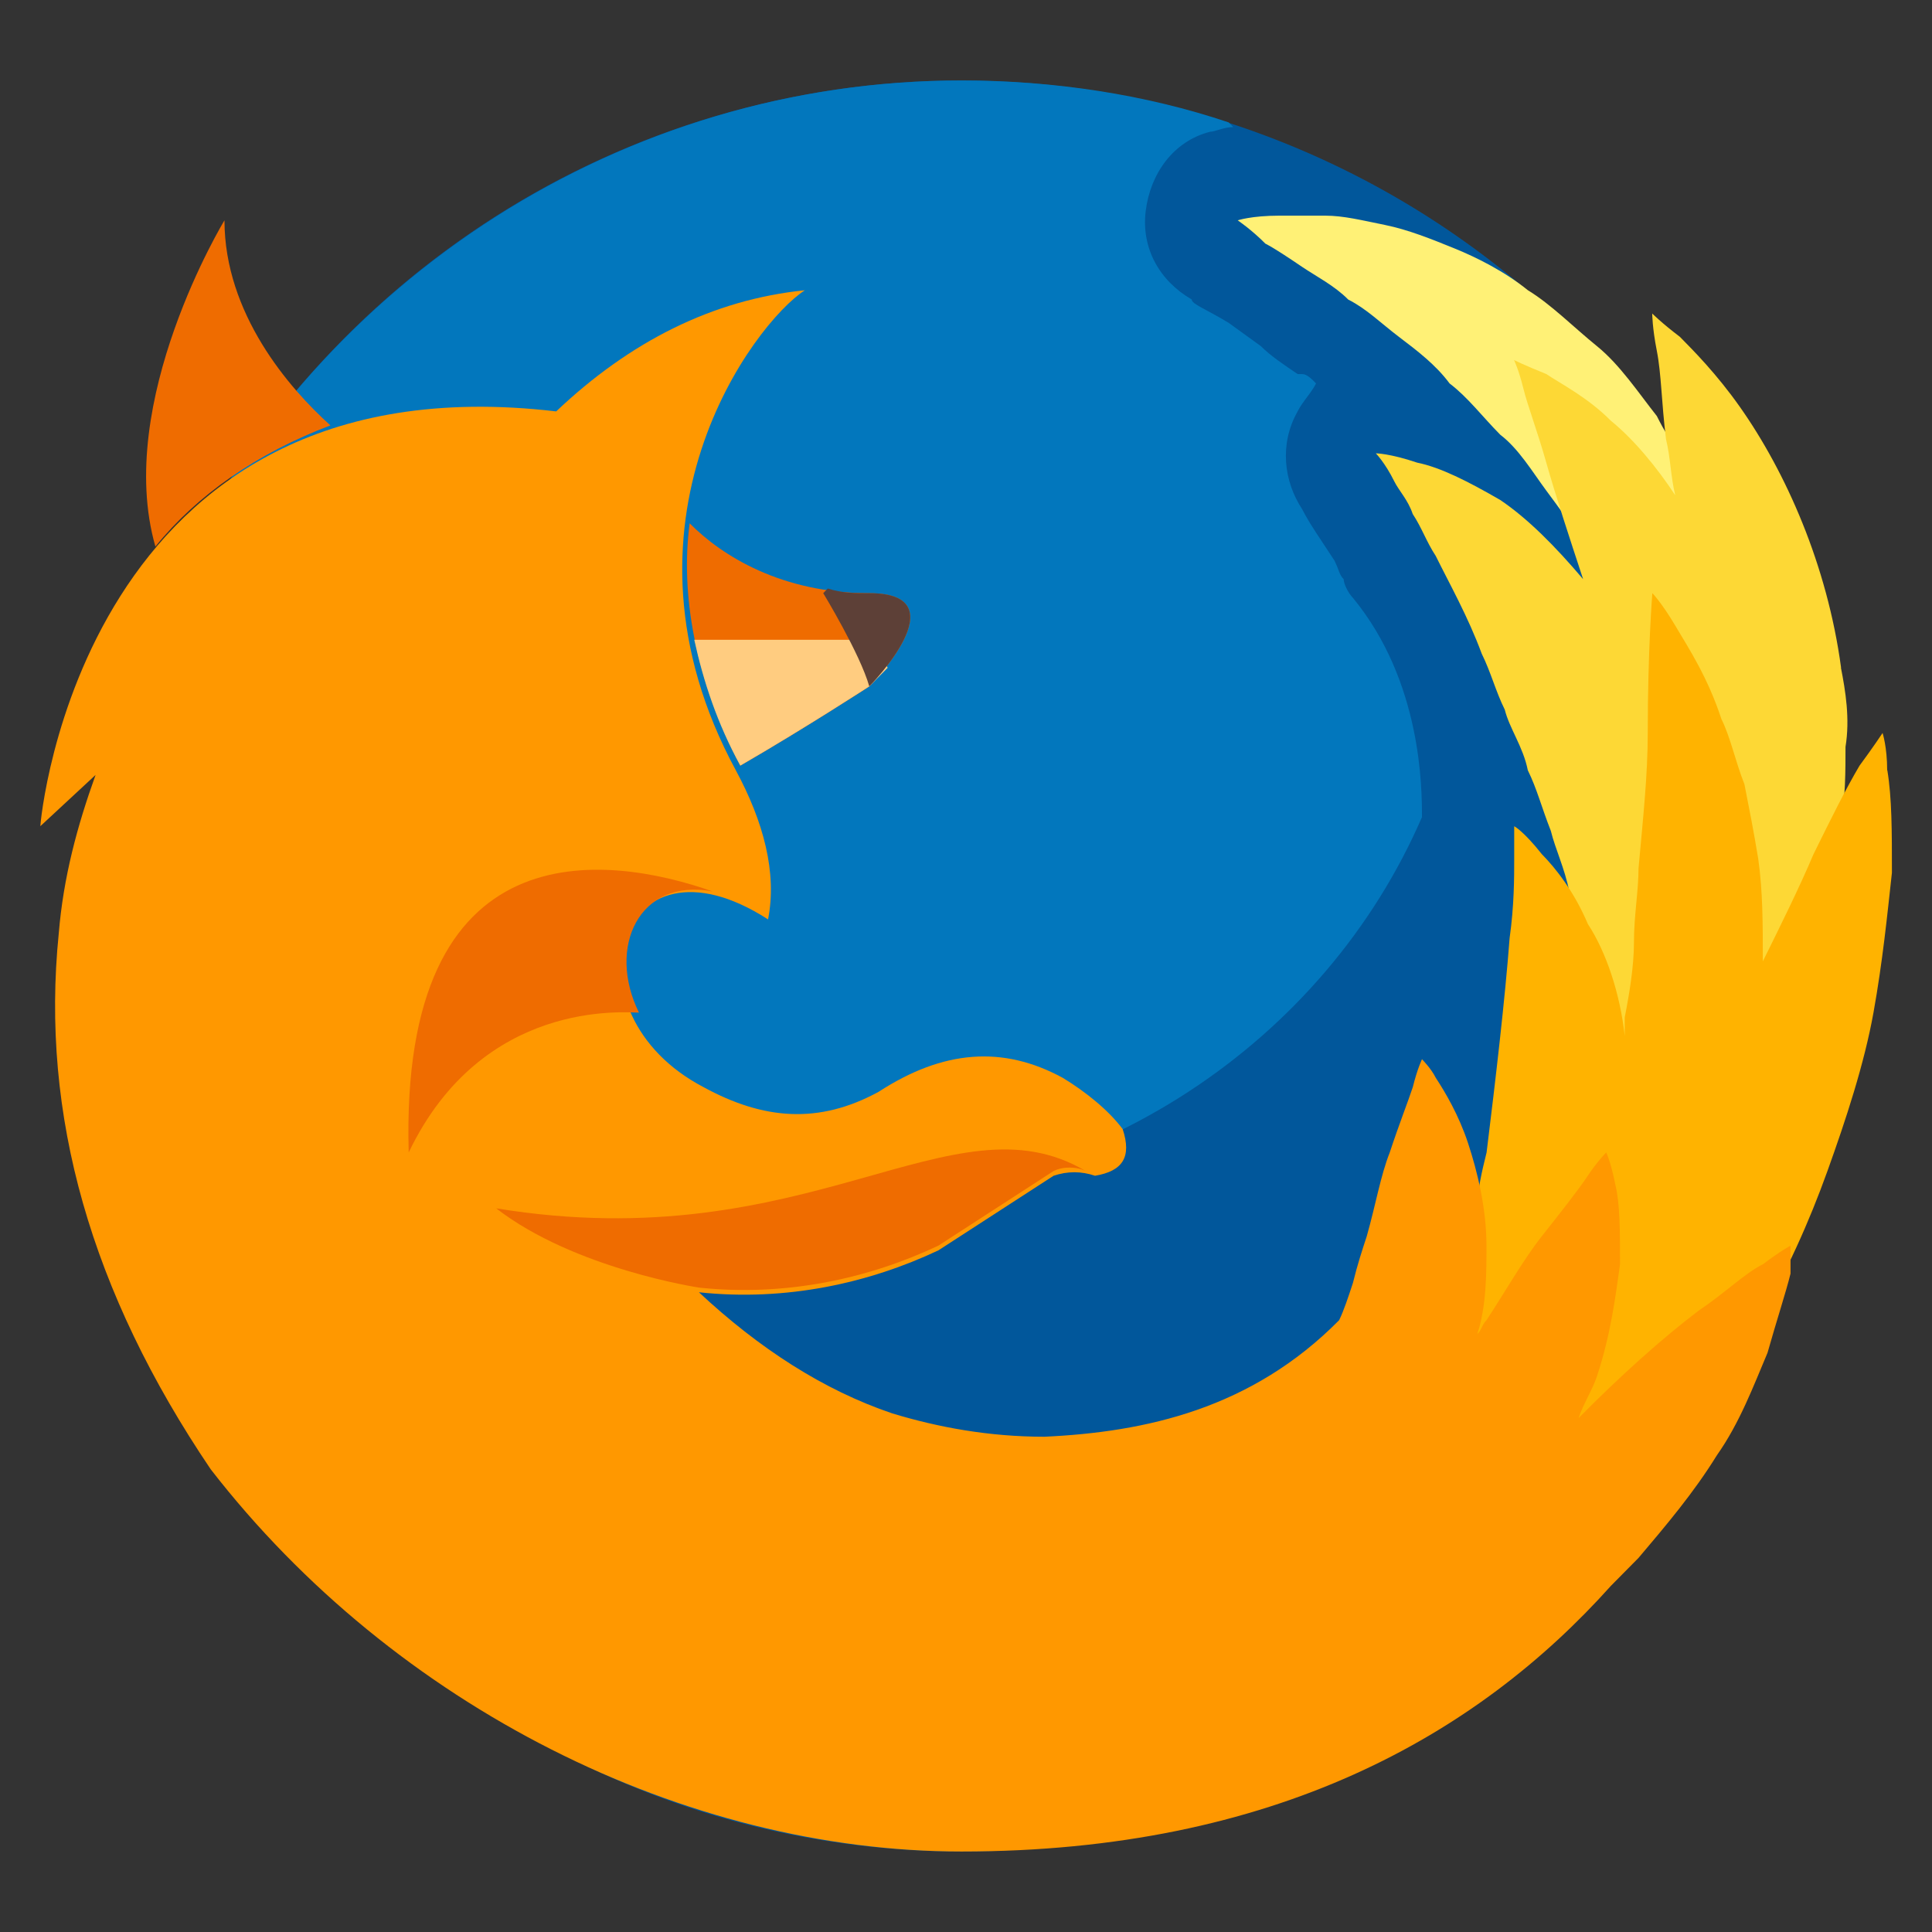 <?xml version="1.0" encoding="UTF-8"?>
<svg width="48px" height="48px" version="1.1" viewBox="0 0 48 48" xmlns="http://www.w3.org/2000/svg">
 <rect x="0" y="0" width="48" height="48" fill="#333333" stroke="none"/>
 <path d="m23.886 2a21.741 22 0 1 0 0 44 21.741 22 0 1 0 0-44z" fill="#01579b" stroke-width="1.151"/>
 <path d="m35.328 20.295c0-0.695 0-3.358-1.716-5.442-0.114-0.116-0.229-0.347-0.229-0.463-0.114-0.116-0.114-0.232-0.229-0.463l-0.458-0.695c-0.229-0.347-0.343-0.579-0.343-0.579-0.458-0.695-0.572-1.621-0.114-2.432 0.114-0.232 0.343-0.463 0.458-0.695-0.114-0.116-0.229-0.232-0.343-0.232h-0.114c-0.343-0.232-0.687-0.463-0.915-0.695l-0.801-0.579c-0.572-0.347-0.915-0.463-0.915-0.579-0.801-0.463-1.259-1.274-1.144-2.2 0.114-0.926 0.687-1.737 1.602-1.968 0.114 0 0.343-0.116 0.572-0.116l-0.114-0.116c-2.06-0.695-4.348-1.042-6.637-1.042-8.468 0-15.905 4.979-19.453 12.158v0.579c0 8.337 7.209 15.053 16.02 15.053 6.751 0 12.473-3.937 14.876-9.495z" fill="#0277bd" stroke-width="1.151"/>
 <path d="m30.751 5.474s0.343-0.116 1.03-0.116h1.144c0.458 0 0.915 0.116 1.488 0.232 0.572 0.116 1.144 0.347 1.716 0.579 0.572 0.232 1.259 0.579 1.831 1.042 0.572 0.347 1.144 0.926 1.716 1.389s1.03 1.158 1.488 1.737c0.343 0.695 0.801 1.274 1.144 1.968 0.343 0.695 0.572 1.389 0.801 2.084 0.229 0.695 0.343 1.389 0.458 1.968 0.114 0.695 0.114 1.274 0.114 1.737v0.811c0 0.232 0 0.463-0.114 0.695 0 0.463-0.114 0.811-0.114 1.158 0 0.579-0.114 0.926-0.114 0.926s-0.229-0.347-0.458-0.926c-0.114-0.232-0.343-0.579-0.458-1.042-0.114-0.347-0.343-0.811-0.572-1.274-0.229-0.463-0.458-0.926-0.687-1.505-0.229-0.463-0.572-1.042-0.801-1.621s-0.572-1.042-0.915-1.621c-0.343-0.579-0.687-1.042-1.03-1.505-0.343-0.463-0.687-1.042-1.144-1.389-0.458-0.463-0.801-0.926-1.259-1.274-0.343-0.463-0.801-0.811-1.259-1.158-0.458-0.347-0.801-0.695-1.259-0.926-0.343-0.347-0.801-0.579-1.144-0.811-0.343-0.232-0.687-0.463-0.915-0.579-0.343-0.347-0.687-0.579-0.687-0.579z" fill="#fff176" stroke-width="1.151"/>
 <path d="m45.741 16.589c-0.343-2.547-1.373-4.863-2.517-6.484-0.572-0.811-1.144-1.389-1.488-1.737-0.458-0.347-0.687-0.579-0.687-0.579s0 0.347 0.114 0.926 0.114 1.274 0.229 2.2c0.114 0.463 0.114 0.926 0.229 1.389-0.458-0.695-1.03-1.389-1.602-1.853-0.572-0.579-1.259-0.926-1.602-1.158-0.572-0.232-0.801-0.347-0.801-0.347s0.114 0.232 0.229 0.695 0.343 1.042 0.572 1.853c0.229 0.811 0.572 1.853 0.915 2.895-0.687-0.811-1.373-1.505-2.06-1.968-0.801-0.463-1.488-0.811-2.06-0.926-0.687-0.232-1.03-0.232-1.03-0.232s0.229 0.232 0.458 0.695c0.114 0.232 0.343 0.463 0.458 0.811 0.229 0.347 0.343 0.695 0.572 1.042 0.343 0.695 0.801 1.505 1.144 2.432 0.229 0.463 0.343 0.926 0.572 1.389 0.114 0.463 0.458 0.926 0.572 1.505 0.229 0.463 0.343 0.926 0.572 1.505 0.114 0.463 0.343 0.926 0.458 1.505 0.114 0.463 0.343 0.926 0.458 1.389 0.114 0.463 0.229 0.926 0.458 1.274 0.343 0.811 0.572 1.505 0.801 1.968 0.229 0.463 0.343 0.695 0.343 0.695s0.114-0.232 0.343-0.811c0.114-0.232 0.229-0.579 0.229-0.926 0.114-0.347 0.229-0.811 0.229-1.274 0-0.347 0.114-0.695 0.114-1.042 0.114 0.347 0.229 0.579 0.229 0.579s0.114-0.232 0.343-0.695c0.114-0.232 0.229-0.463 0.343-0.811v-0.116c0 0.232 0 0.579 0.114 0.811 0 0.463 0.114 0.811 0.114 1.158v1.042c0 0.579 0.114 0.926 0.114 0.926s0.229-0.232 0.572-0.695c0.114-0.232 0.343-0.463 0.572-0.811s0.343-0.695 0.572-1.158 0.343-0.926 0.458-1.505c0.114-0.579 0.229-1.158 0.343-1.737 0.114-0.579 0.114-1.274 0.114-1.853 0.114-0.695 0-1.389-0.114-1.968z" fill="#fdd835" stroke-width="1.151"/>
 <path d="m46.886 19.137c0-0.579-0.114-0.926-0.114-0.926s-0.229 0.347-0.572 0.811c-0.343 0.579-0.687 1.274-1.144 2.2-0.343 0.811-0.801 1.737-1.259 2.663 0-0.926 0-1.737-0.114-2.547-0.114-0.695-0.229-1.274-0.343-1.853-0.229-0.579-0.343-1.158-0.572-1.621-0.343-1.042-0.801-1.737-1.144-2.316-0.343-0.579-0.572-0.811-0.572-0.811s-0.114 1.389-0.114 3.474c0 1.042-0.114 2.084-0.229 3.358 0 0.579-0.114 1.158-0.114 1.853 0 0.579-0.114 1.274-0.229 1.853v0.463c-0.114-1.042-0.458-2.084-0.915-2.779-0.343-0.811-0.801-1.389-1.144-1.737-0.458-0.579-0.687-0.695-0.687-0.695v0.811c0 0.463 0 1.158-0.114 1.968-0.114 1.505-0.343 3.474-0.572 5.326-0.114 0.463-0.229 0.926-0.229 1.389-0.114 0.463-0.229 0.926-0.229 1.389-0.114 0.463-0.229 0.926-0.343 1.274-0.114 0.463-0.229 0.811-0.229 1.158-0.114 0.347-0.114 0.811-0.229 1.042-0.114 0.347-0.114 0.579-0.229 0.926-0.114 0.579-0.114 0.926-0.114 0.926s0.229-0.116 0.687-0.463 1.03-0.695 1.602-1.389c0.229-0.347 0.572-0.695 0.915-1.158 0.229-0.463 0.572-0.811 0.801-1.274 0 0.347-0.114 0.695-0.114 1.042-0.114 0.347-0.114 0.811-0.229 1.042-0.229 0.695-0.229 1.042-0.229 1.042 0.114-0.116 0.458 0 0.801 0.116 0 0.116-0.114 0.232-0.114 0.232-0.114 0.347-0.229 0.695-0.343 1.042-0.229 0.579-0.343 0.926-0.343 0.926s0.343-0.116 0.801-0.463c0.229-0.232 0.572-0.347 0.915-0.695 0.343-0.232 0.687-0.579 1.03-1.042 0.343-0.347 0.687-0.811 1.144-1.274 0.343-0.463 0.687-1.042 1.03-1.621 0.687-1.158 1.259-2.432 1.716-3.705 0.458-1.274 0.915-2.663 1.144-3.937 0.229-1.274 0.343-2.432 0.458-3.474 0-1.042 0-1.853-0.114-2.547z" fill="#ffb300" stroke-width="1.151"/>
 <path d="m43.796 31.411c-0.458 0.232-0.915 0.695-1.602 1.158-0.915 0.695-1.945 1.621-2.975 2.663 0.114-0.347 0.343-0.695 0.458-1.042 0.343-1.042 0.458-1.968 0.572-2.779 0-0.811 0-1.505-0.114-1.968-0.114-0.579-0.229-0.811-0.229-0.811s-0.229 0.232-0.458 0.579c-0.229 0.347-0.687 0.926-1.144 1.505-0.458 0.579-0.915 1.389-1.373 2.084-0.114 0.116-0.114 0.232-0.229 0.347 0.229-0.695 0.229-1.505 0.229-2.2 0-0.926-0.229-1.853-0.458-2.547-0.229-0.695-0.572-1.274-0.801-1.621-0.114-0.232-0.343-0.463-0.343-0.463s-0.114 0.232-0.229 0.695c-0.114 0.347-0.343 0.926-0.572 1.621-0.229 0.579-0.343 1.274-0.572 2.084-0.114 0.347-0.229 0.695-0.343 1.158-0.114 0.347-0.229 0.695-0.343 0.926-2.174 2.2-4.806 2.779-7.323 2.895-1.373 0-2.632-0.232-3.776-0.579-1.716-0.579-3.318-1.621-4.806-3.01 2.174 0.232 4.234-0.232 5.95-1.042l2.861-1.853c0.343-0.116 0.687-0.116 1.03 0 0.687-0.116 0.915-0.463 0.687-1.158-0.343-0.463-0.915-0.926-1.488-1.274-1.488-0.811-2.975-0.695-4.577 0.347-1.488 0.811-2.861 0.695-4.348-0.116-3.547-1.853-2.174-6.6 1.602-4.168 0.229-1.158-0.114-2.432-0.801-3.705-3.318-6.137 0.458-11.116 1.716-11.926-2.289 0.232-4.348 1.274-6.179 3.01-11.786-1.389-12.816 10.189-12.816 10.305l1.373-1.274c-0.458 1.274-0.801 2.547-0.915 3.937-0.458 4.516 0.801 8.916 3.776 13.316 4.577 5.905 11.786 9.495 18.652 9.495 7.781 0 12.816-2.895 16.134-6.6 0.229-0.232 0.458-0.463 0.687-0.695 0.687-0.811 1.373-1.621 1.945-2.547 0.572-0.811 0.915-1.737 1.259-2.547 0.229-0.811 0.458-1.505 0.572-1.968v-0.695s-0.229 0.116-0.687 0.463z" fill="#ff9800" stroke-width="1.151"/>
 <path d="m10.154 28.632c-0.229-8.105 4.92-7.41 7.552-6.484-1.831-0.347-2.632 1.389-1.831 3.01-0.343 0-3.89-0.347-5.721 3.474zm7.209 3.358c2.174 0.232 4.234-0.232 5.95-1.042l2.861-1.853c0.229-0.116 0.572-0.116 0.801 0-3.318-1.968-6.866 2.2-14.647 0.926 1.945 1.505 5.035 1.968 5.035 1.968zm-0.229-18.989c-0.229 1.737 0.114 3.821 1.259 6.021 1.602-0.926 3.204-1.968 3.204-1.968s2.289-2.316 0-2.316c-2.174 0-3.662-0.926-4.463-1.737zm-8.925-2.432c-1.03-0.926-2.632-2.779-2.632-5.095 0 0-2.746 4.516-1.716 8.105 1.03-1.274 2.517-2.316 4.348-3.01z" fill="#ef6c00" stroke-width="1.151"/>
 <path d="m18.393 19.021c1.602-0.926 3.204-1.968 3.204-1.968s0.229-0.232 0.458-0.463l-0.458-0.695h-4.348c0.229 1.042 0.572 2.084 1.144 3.126z" fill="#ffcc80" stroke-width="1.151"/>
 <path d="m21.597 14.737c-0.343 0-0.687 0-1.03-0.116l-0.114 0.116s0.915 1.505 1.144 2.316c0 0 2.289-2.316 0-2.316z" fill="#5d4037" stroke-width="1.151"/>
</svg>
